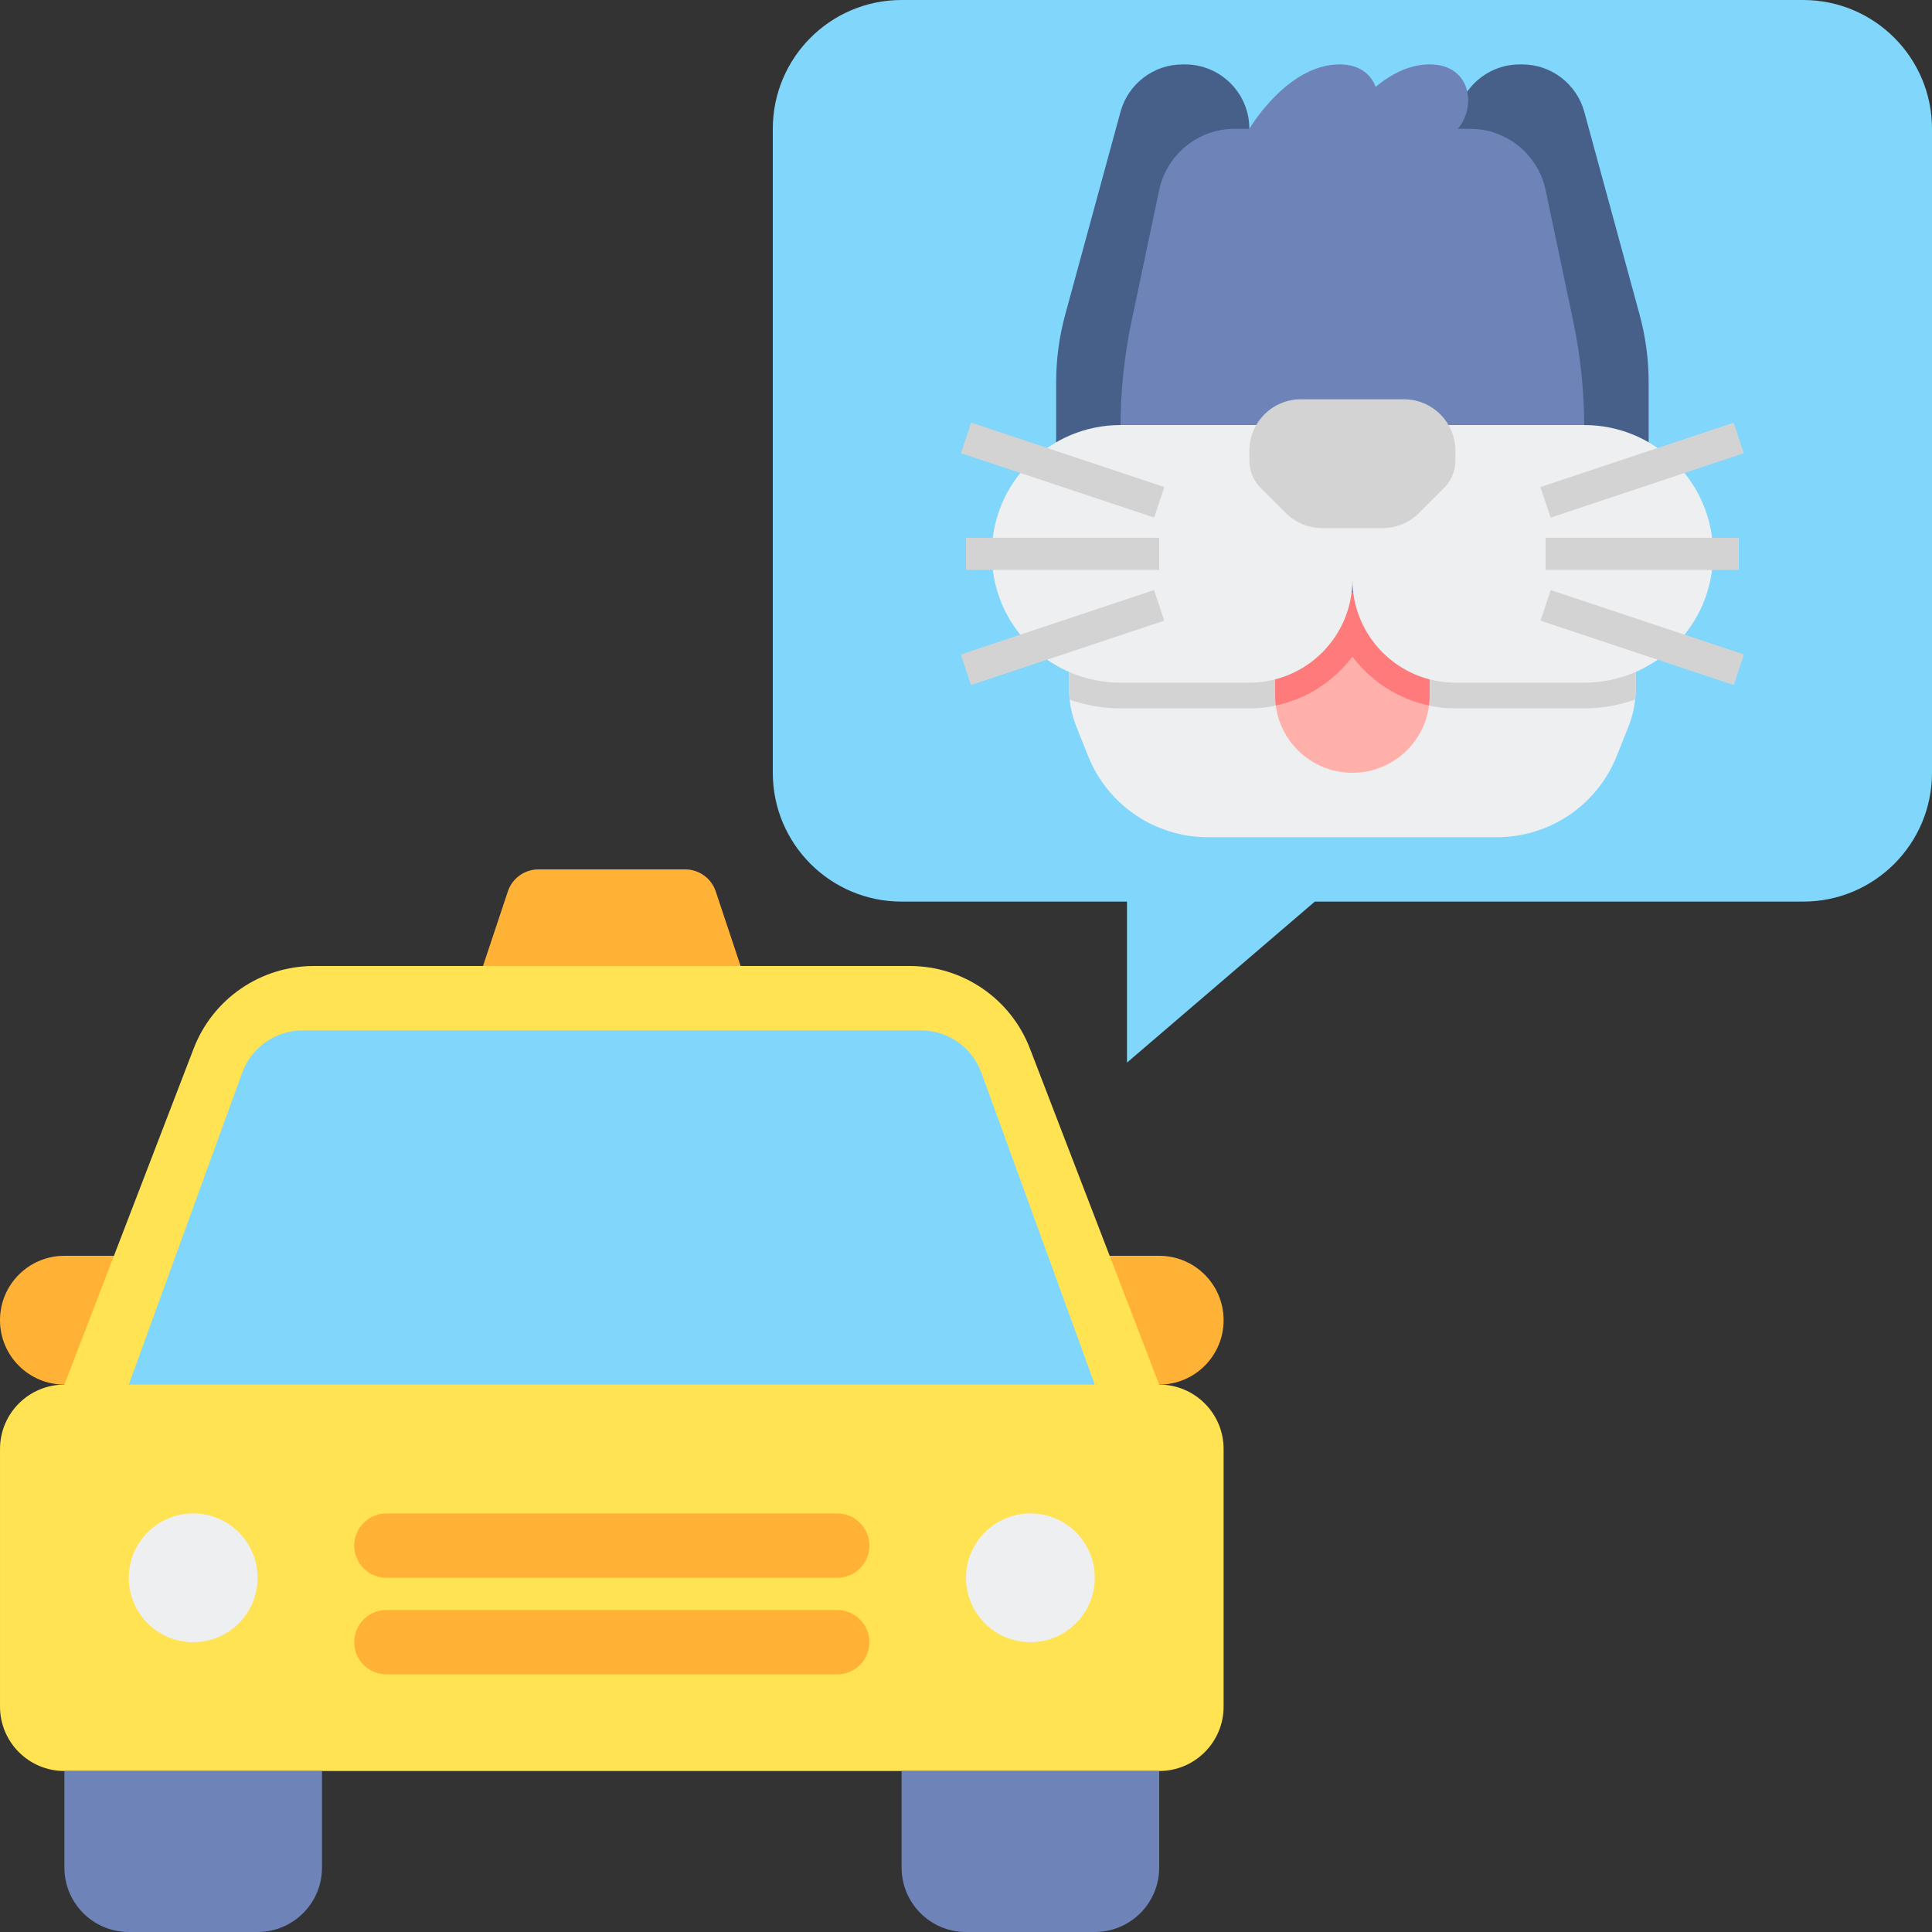 <svg height="480pt" viewBox="0 0 480 480" width="480pt" xmlns="http://www.w3.org/2000/svg"><rect x="0" y="0" width="480" height="480" fill="#333333" stroke="none"/><path d="m16 344h16v-32h-16c-8.84 0-16 7.16-16 16s7.16 16 16 16zm0 0" fill="#ffb236"/><path d="m272 344h16c8.84 0 16-7.16 16-16s-7.16-16-16-16h-16zm0 0" fill="#ffb236"/><path d="m184 240h-64l6.176-18.527c1.09-3.273 4.145-5.473 7.594-5.473h36.461c3.441 0 6.504 2.199 7.594 5.473zm0 0" fill="#ffb236"/><path d="m288 344-32.113-83.488c-4.75-12.359-16.621-20.512-29.863-20.512h-148.047c-13.242 0-25.113 8.152-29.863 20.512l-32.113 83.488c-8.84 0-16 7.16-16 16v64c0 8.84 7.16 16 16 16h272c8.84 0 16-7.16 16-16v-64c0-8.84-7.16-16-16-16zm0 0" fill="#ffe352"/><path d="m32 344 28.168-77.465c2.305-6.328 8.312-10.535 15.039-10.535h153.586c6.727 0 12.734 4.207 15.039 10.535l28.168 77.465zm0 0" fill="#80d6fb"/><path d="m32 480h32c8.84 0 16-7.16 16-16v-24h-64v24c0 8.84 7.16 16 16 16zm0 0" fill="#6e83b7"/><path d="m240 480h32c8.84 0 16-7.16 16-16v-24h-64v24c0 8.84 7.16 16 16 16zm0 0" fill="#6e83b7"/><path d="m272 392c0 8.836-7.164 16-16 16s-16-7.164-16-16 7.164-16 16-16 16 7.164 16 16zm0 0" fill="#edeff1"/><path d="m64 392c0 8.836-7.164 16-16 16s-16-7.164-16-16 7.164-16 16-16 16 7.164 16 16zm0 0" fill="#edeff1"/><path d="m224 0h224c17.672 0 32 14.328 32 32v160c0 17.672-14.328 32-32 32h-121.336l-46.664 40v-40h-56c-17.672 0-32-14.328-32-32v-160c0-17.672 14.328-32 32-32zm0 0" fill="#80d6fb"/><path d="m208 416h-112c-4.414 0-8-3.586-8-8s3.586-8 8-8h112c4.414 0 8 3.586 8 8s-3.586 8-8 8zm0 0" fill="#ffb236"/><path d="m208 392h-112c-4.414 0-8-3.586-8-8s3.586-8 8-8h112c4.414 0 8 3.586 8 8s-3.586 8-8 8zm0 0" fill="#ffb236"/><path d="m336 144h-70.398v27.07c0 3.258.621 6.48 1.832 9.504l2.918 7.305c4.863 12.152 16.633 20.121 29.711 20.121h71.875c13.086 0 24.848-7.969 29.711-20.113l2.918-7.301c1.211-3.027 1.832-6.25 1.832-9.508v-27.078zm0 0" fill="#edeff1"/><path d="m265.602 144v27.07c0 .922.062 1.84.16 2.754 3.965 1.383 8.207 2.176 12.637 2.176h32c10.473 0 19.762-5.078 25.602-12.879 5.84 7.801 15.129 12.879 25.602 12.879h32c4.43 0 8.672-.793 12.637-2.184.098-.914.16-1.832.16-2.754v-27.062zm0 0" fill="#d3d3d3"/><path d="m336 192c-10.602 0-19.199-8.602-19.199-19.199v-32h38.398v32c0 10.598-8.598 19.199-19.199 19.199zm0 0" fill="#ffb0aa"/><path d="m336 144h-19.199v28.801c0 .84.07 1.656.176 2.473 7.727-1.633 14.438-6.035 19.023-12.152 4.586 6.117 11.297 10.52 19.023 12.152.105-.809.176-1.633.176-2.473v-28.801zm0 0" fill="#ff7b7b"/><path d="m361.602 32c0-8.84 7.16-16 16-16h.574c7.215 0 13.535 4.832 15.441 11.793l13.727 50.344c1.496 5.488 2.258 11.152 2.258 16.84v17.023h-48zm0 0" fill="#466089"/><path d="m310.398 32c0-8.84-7.16-16-16-16h-.574c-7.215 0-13.535 4.832-15.441 11.793l-13.727 50.344c-1.496 5.488-2.258 11.152-2.258 16.84v17.023h48zm0 0" fill="#466089"/><path d="m390.855 79.762-6.848-32.516c-1.871-8.887-9.703-15.246-18.785-15.246h-3.023c4.688-5.457 3.305-16-7-16-5.176 0-9.758 2.543-13.43 5.594-1.152-3.137-4.016-5.594-8.969-5.594-13 0-22.402 16-22.402 16h-3.621c-9.082 0-16.922 6.359-18.793 15.246l-6.848 32.516c-1.824 8.672-2.746 17.512-2.746 26.367v41.07h115.211v-41.07c0-8.863-.922-17.695-2.746-26.367zm0 0" fill="#6e83b7"/><path d="m393.602 105.602h-115.203c-17.672 0-32 14.328-32 32 0 17.672 14.328 32 32 32h32c14.137 0 25.602-11.465 25.602-25.602 0 14.137 11.465 25.602 25.602 25.602h32c17.672 0 32-14.328 32-32 0-17.672-14.328-32-32-32zm0 0" fill="#edeff1"/><g fill="#d3d3d3"><path d="m336 99.199h-12.801c-7.07 0-12.801 5.73-12.801 12.801v2.426c0 2.543 1.008 4.98 2.809 6.789l6.242 6.242c2.398 2.398 5.656 3.75 9.047 3.75h15c3.391 0 6.648-1.352 9.047-3.75l6.242-6.242c1.801-1.801 2.809-4.238 2.809-6.789v-2.426c0-7.07-5.73-12.801-12.801-12.801zm0 0"/><path d="m430.723 105.004 2.535 7.598-48.004 16-2.535-7.598zm0 0"/><path d="m385.277 146.598 48.004 16-2.531 7.598-48.004-16zm0 0"/><path d="m384 133.602h48v8h-48zm0 0"/><path d="m241.277 104.992 48.004 16-2.531 7.598-48.008-16zm0 0"/><path d="m286.723 146.605 2.531 7.598-48.004 16-2.531-7.598zm0 0"/><path d="m240 133.602h48v8h-48zm0 0"/></g></svg>